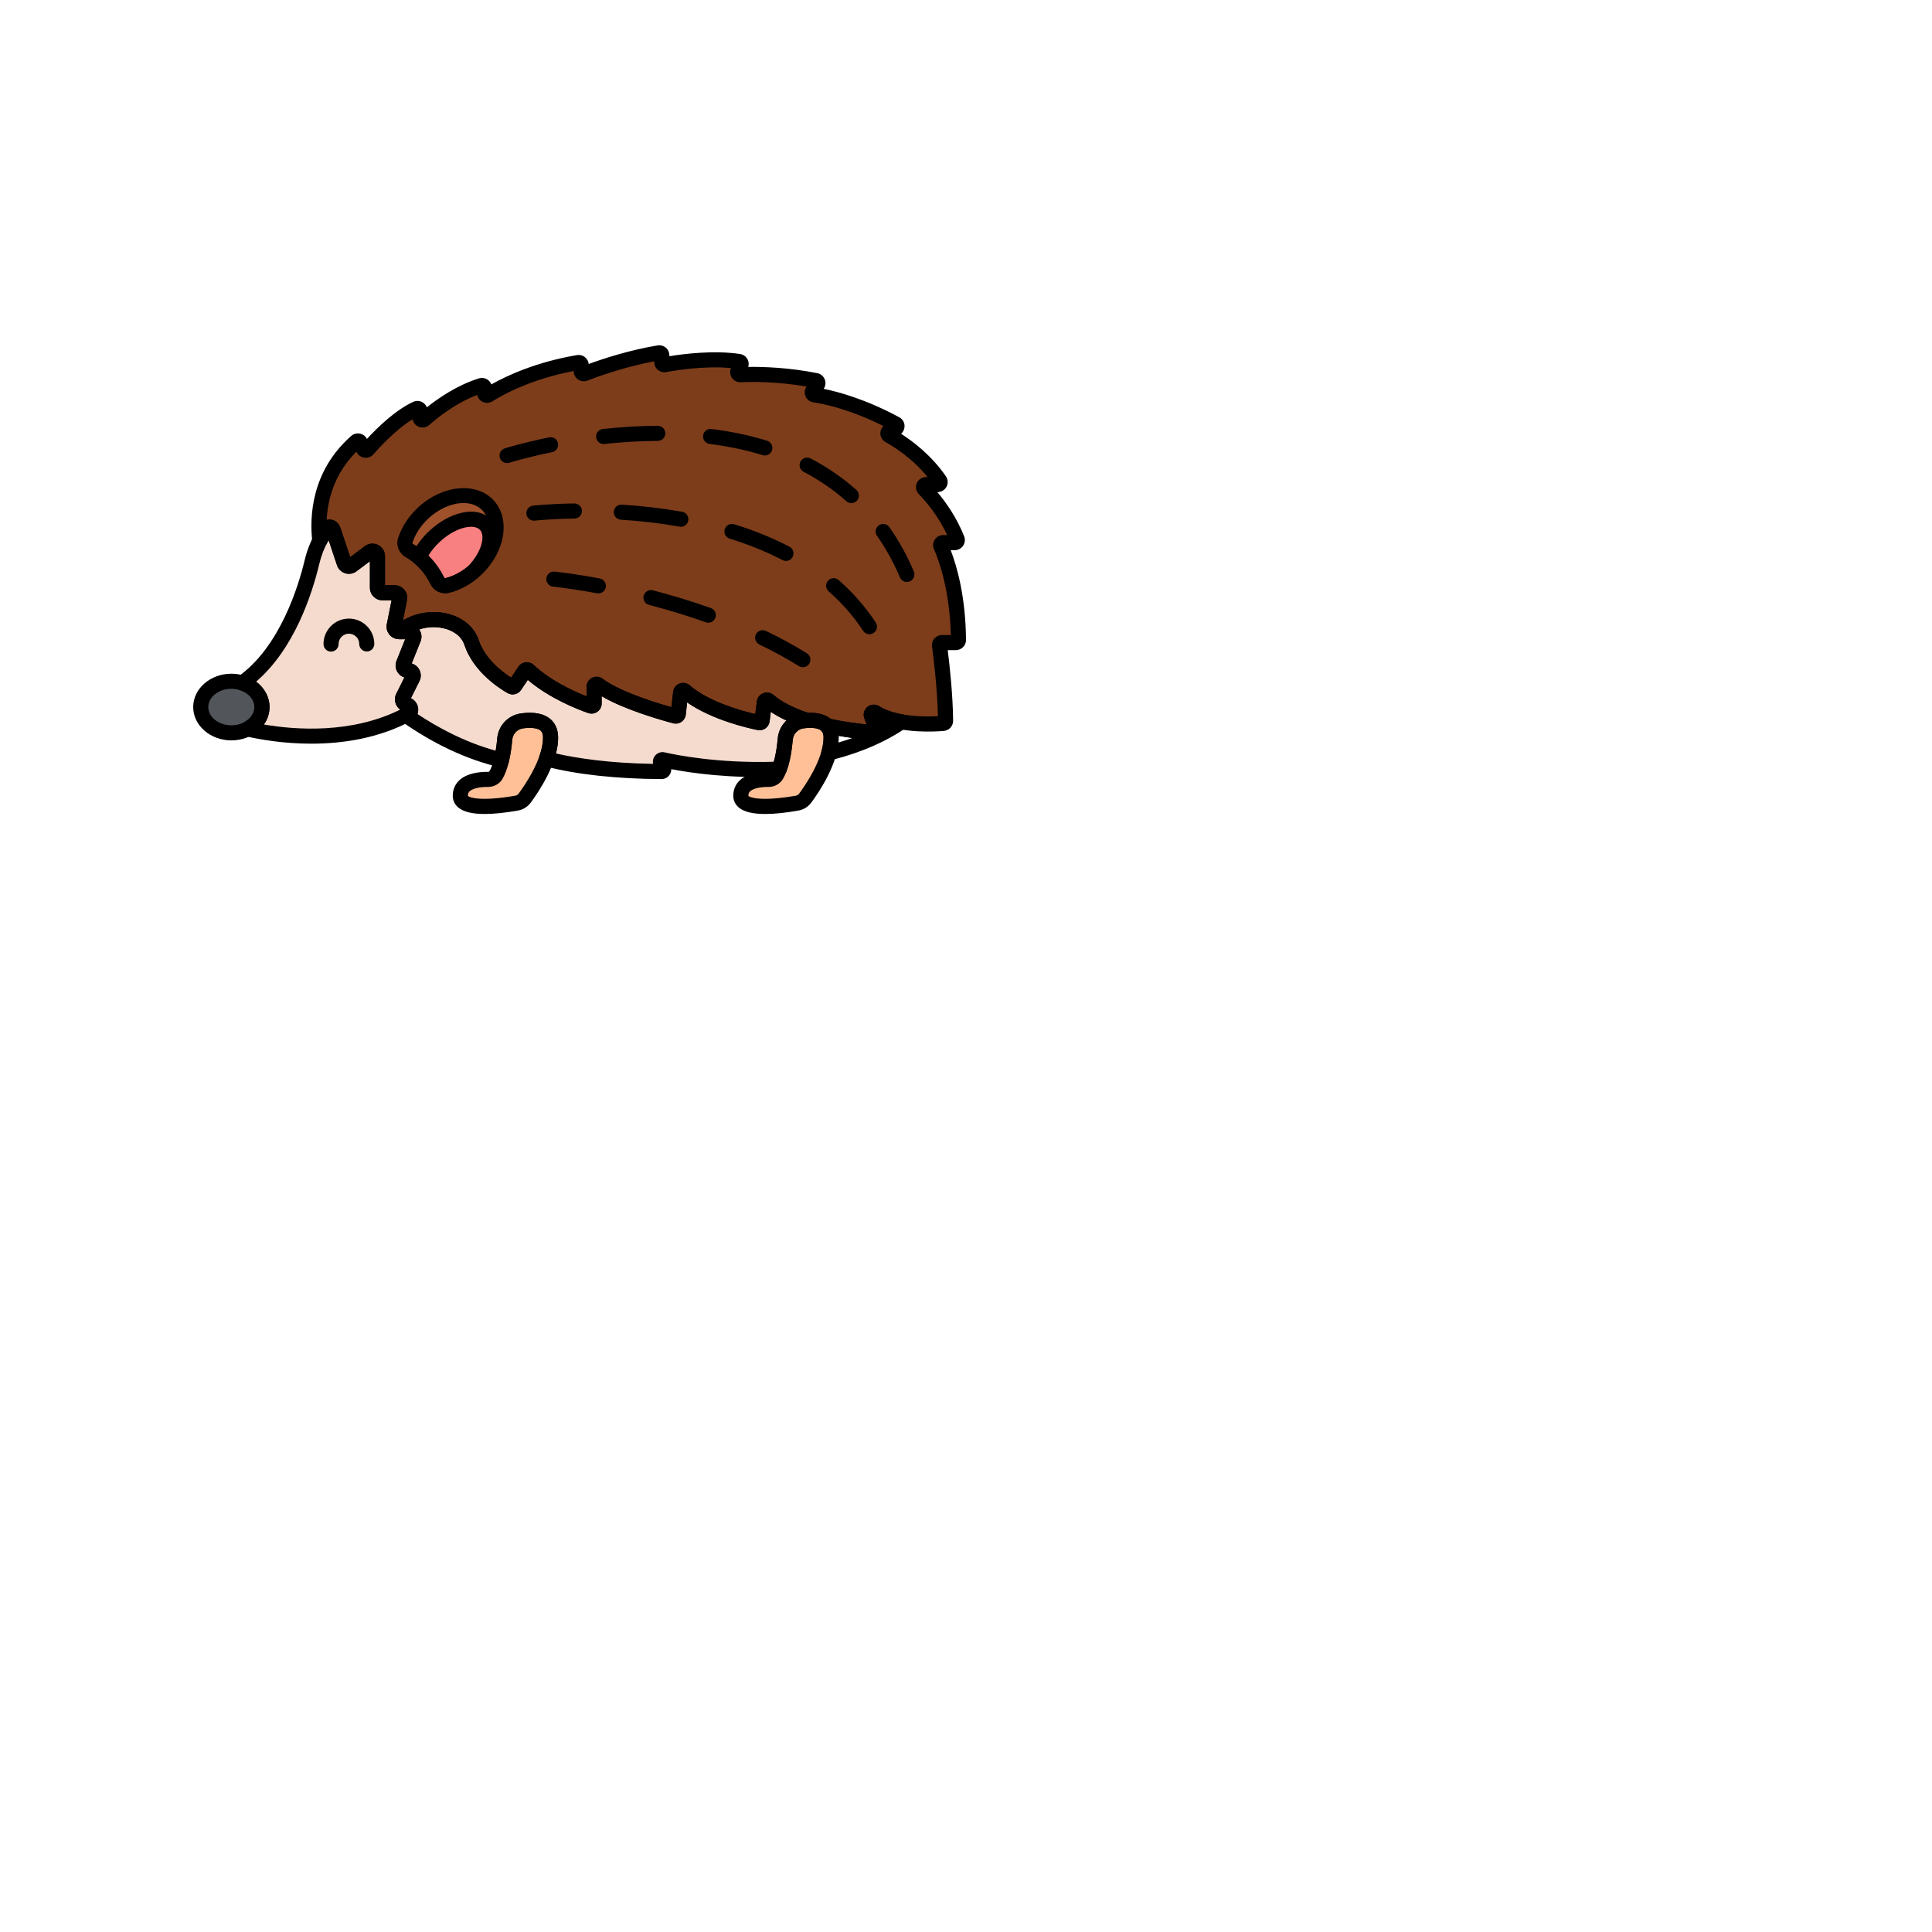 <svg enable-background="new 0 0 512 512" height="100" viewBox="-64 -64 640 640" width="100" xmlns="http://www.w3.org/2000/svg"><path d="m247.676 116.95c-.255-.565.154-1.203.774-1.203h3.816c.597 0 1.017-.604.797-1.159-3.219-8.123-8.371-14.046-10.891-16.629-.525-.538-.137-1.438.614-1.438h3.788c.679 0 1.095-.766.709-1.324-5.716-8.271-13.405-13.105-16.718-14.927-.628-.346-.565-1.264.101-1.531l1.94-.776c.667-.267.724-1.197.092-1.539-12.988-7.02-23.269-9.082-26.907-9.63-.636-.096-.931-.835-.545-1.349l1.521-2.029c.374-.5.099-1.226-.513-1.348-11.42-2.279-21.384-2.113-25.002-1.949-.648.029-1.081-.65-.791-1.23l.961-1.922c.257-.513-.055-1.139-.622-1.225-9.712-1.467-21.16.421-24.562 1.06-.523.098-1.001-.304-1.001-.837v-2.235c0-.525-.474-.93-.992-.845-11.035 1.823-21.212 5.557-24.558 6.859-.558.217-1.153-.196-1.153-.795v-2.009c0-.526-.482-.931-1.001-.843-15.808 2.668-26.25 8.526-29.746 10.727-.565.356-1.296-.056-1.296-.724v-1.55c0-.569-.552-.989-1.095-.821-8.6 2.659-15.899 8.561-18.858 11.19-.548.487-1.409.093-1.409-.64v-2.109c0-.623-.646-1.036-1.212-.776-6.71 3.085-13.762 10.766-16.123 13.479-.397.457-1.127.359-1.398-.183l-1.071-2.142c-.248-.497-.909-.631-1.326-.264-12.399 10.915-12.958 25-12.063 32.848.57-1.134 1.184-2.248 1.892-3.309 0-1.454 2.037-1.784 2.497-.405l3.678 11.033c.359 1.077 1.668 1.486 2.577.805l5.791-4.343c1.097-.823 2.663-.04 2.663 1.331v10.459c0 .919.745 1.664 1.664 1.664h4.031c1.05 0 1.838.961 1.632 1.99l-1.779 8.895c-.206 1.03.582 1.99 1.632 1.99h.345c7.639-6.628 20.878-4.727 23.66 3.617 2.712 8.136 10.779 13.211 13.194 14.579.387.219.875.098 1.121-.271l3.28-4.919c.293-.44.904-.501 1.289-.138 7.071 6.653 17.224 10.566 20.579 11.737.553.193 1.123-.22 1.123-.806v-5.505c0-.701.801-1.107 1.356-.679 6.591 5.079 21.542 9.28 25.46 10.322.503.134 1.006-.211 1.063-.728l.774-6.969c.075-.675.872-.997 1.387-.553 7.688 6.638 21.038 9.728 24.604 10.46.486.1.948-.236 1.01-.729l.752-6.011c.084-.67.872-.978 1.386-.54 3.39 2.889 7.987 5.002 12.768 6.547 2.505-.154 5.079.185 6.594 1.785 6.757 1.521 12.929 2.073 15.533 2.252.618.042 1.065-.568.847-1.148l-1.677-4.472c-.291-.775.57-1.444 1.271-1.003 7.219 4.537 19.349 3.843 22.518 3.57.443-.038.777-.405.773-.849-.075-9.831-1.55-21.585-2.002-24.973-.068-.51.329-.956.844-.956h4.575c.473 0 .859-.393.855-.865-.134-16.897-4.267-27.61-5.82-31.047z" fill="#7d3d1a"/><path d="m97.668 103.407c-4.819-5.17-14.443-4.032-21.494 2.541-2.866 2.672-4.859 5.829-5.897 8.984-.434 1.32.135 2.744 1.335 3.445 3.98 2.325 7.207 5.798 9.223 9.967.607 1.254 1.988 1.933 3.34 1.597 3.244-.805 6.563-2.578 9.452-5.271 7.051-6.573 8.86-16.093 4.041-21.263z" fill="#9e512b"/><path d="m96.825 109.817c-3.27-3.508-10.821-1.785-16.865 3.85-2.314 2.157-4.071 4.575-5.176 6.935 2.524 2.106 4.594 4.737 6.043 7.726.619 1.277 2.024 1.946 3.399 1.598 2.919-.738 5.897-2.264 8.567-4.533 5.288-5.488 7.116-12.267 4.032-15.576z" fill="#f98080"/><ellipse cx="12.647" cy="170.22" fill="#52565b" rx="10.147" ry="8.545"/><path d="m72.998 147.523c.437-1.093-.368-2.282-1.545-2.282h-3.238c-1.05 0-1.838-.961-1.632-1.99l1.779-8.895c.206-1.03-.582-1.99-1.632-1.99h-4.03c-.919 0-1.664-.745-1.664-1.664v-10.459c0-1.371-1.566-2.154-2.663-1.331l-5.791 4.343c-.909.681-2.218.272-2.577-.805l-3.42-10.259c-.407-1.221-2.041-1.44-2.755-.369-2.096 3.144-3.593 6.633-4.47 10.308-2.288 9.589-8.663 29.964-23.126 40.105 3.83 1.222 6.559 4.331 6.559 7.985 0 3.064-1.922 5.744-4.799 7.252 8.669 1.977 32.823 5.968 53.199-4.939 1.174-.629 1.115-2.342-.077-2.938l-.868-.434c-.822-.411-1.155-1.41-.744-2.232l3.202-6.404c.553-1.106-.252-2.408-1.488-2.408-1.177 0-1.982-1.189-1.545-2.282z" fill="#f4dbce"/><path d="m154.853 188.675c-.268-.535.205-1.139.788-1.005 4.488 1.033 18.905 3.882 38.492 3.114 1.16-3.004 1.724-6.877 1.988-9.9.274-3.144 2.679-5.688 5.808-6.095.471-.061.954-.107 1.439-.137-4.783-1.545-9.382-3.659-12.772-6.55-.512-.436-1.298-.123-1.382.544l-.752 6.011c-.062.492-.524.829-1.01.729-3.566-.732-16.916-3.822-24.604-10.46-.514-.444-1.312-.122-1.387.553l-.774 6.969c-.057.517-.56.862-1.063.728-3.918-1.042-18.869-5.243-25.46-10.322-.555-.428-1.356-.022-1.356.679v5.505c0 .586-.57.999-1.123.806-3.355-1.171-13.508-5.083-20.579-11.737-.385-.362-.996-.302-1.289.138l-3.28 4.919c-.246.37-.735.49-1.121.271-2.415-1.368-10.483-6.443-13.194-14.579-2.781-8.344-16.021-10.244-23.66-3.617h2.892c1.177 0 1.982 1.189 1.545 2.282l-3.325 8.311c-.437 1.093.368 2.282 1.545 2.282 1.237 0 2.042 1.302 1.488 2.408l-3.202 6.404c-.411.822-.078 1.822.744 2.233l.867.434c1.202.601 1.24 2.32.053 2.951-.241.128-.486.246-.728.371 7.955 5.613 18.957 11.828 31.693 14.832.555-2.321.88-4.793 1.061-6.865.274-3.144 2.679-5.688 5.808-6.095 4.252-.553 9.385-.054 9.385 5.579 0 2.286-.551 4.692-1.379 7.033 7.988 2.061 20.334 4.095 38.14 4.179.527.002.879-.554.643-1.026z" fill="#f4dbce"/><path d="m109.004 174.788c-3.129.407-5.534 2.951-5.808 6.095-.325 3.73-1.091 8.776-2.894 11.855-.542.926-1.563 1.456-2.636 1.448-2.94-.022-9.183.507-9.183 5.407 0 5.302 13.889 3.293 18.687 2.441 1.055-.187 1.99-.772 2.628-1.632 2.475-3.338 8.592-12.366 8.592-20.035-.001-5.632-5.135-6.131-9.386-5.579z" fill="#ffc097"/><path d="m201.928 174.788c-3.129.407-5.534 2.951-5.808 6.095-.325 3.73-1.091 8.776-2.894 11.855-.542.926-1.563 1.456-2.636 1.448-2.94-.022-9.183.507-9.183 5.407 0 5.302 13.889 3.293 18.687 2.441 1.055-.187 1.99-.772 2.628-1.632 2.475-3.338 8.592-12.366 8.592-20.035-.001-5.632-5.134-6.131-9.386-5.579z" fill="#ffc097"/><path d="m12.646 181.265c-6.973 0-12.646-4.954-12.646-11.045s5.673-11.045 12.646-11.045 12.647 4.955 12.647 11.045-5.673 11.045-12.647 11.045zm0-17.09c-4.216 0-7.646 2.712-7.646 6.045s3.431 6.045 7.646 6.045c4.217 0 7.647-2.712 7.647-6.045s-3.43-6.045-7.647-6.045z"/><path d="m39.134 182.354c-9.277 0-17.164-1.411-21.694-2.444-1.021-.233-1.788-1.077-1.924-2.115-.135-1.038.392-2.05 1.318-2.537 2.167-1.136 3.46-3.019 3.46-5.038 0-2.432-1.937-4.684-4.818-5.603-.905-.289-1.568-1.065-1.712-2.005-.143-.939.259-1.878 1.036-2.424 13.995-9.813 20.138-30.29 22.129-38.638.957-4.013 2.58-7.753 4.822-11.115.863-1.296 2.361-1.97 3.903-1.766 1.545.207 2.811 1.253 3.304 2.731l3.053 9.159 4.862-3.647c1.272-.952 2.941-1.102 4.362-.393 1.419.71 2.301 2.137 2.301 3.724v9.623h3.195c1.252 0 2.425.555 3.219 1.522.794.968 1.109 2.228.865 3.456l-1.58 7.896h2.218c1.384 0 2.673.684 3.448 1.83s.932 2.597.418 3.881l-2.932 7.33c.976.283 1.821.917 2.374 1.811.764 1.237.832 2.751.181 4.051l-2.827 5.655.119.06c1.401.7 2.286 2.112 2.309 3.684.021 1.551-.81 2.967-2.17 3.695-10.995 5.887-22.969 7.617-33.239 7.617zm-15.697-6.35c10.565 1.804 28.935 3.107 45.145-4.937-1.646-1.168-2.242-3.398-1.312-5.257l2.693-5.387c-.883-.279-1.659-.849-2.192-1.637-.775-1.146-.932-2.597-.418-3.881l2.866-7.165h-2.003c-1.253 0-2.427-.556-3.221-1.524-.794-.969-1.108-2.229-.862-3.457l1.579-7.894h-3.012c-2.296 0-4.164-1.868-4.164-4.164v-8.787l-4.453 3.34c-1.068.801-2.47 1.042-3.742.643-1.274-.398-2.286-1.393-2.707-2.659l-2.775-8.326c-1.377 2.413-2.405 5.027-3.066 7.797-2.441 10.238-8.315 28.231-20.953 39.104 2.765 2.061 4.455 5.119 4.455 8.406-.001 2.095-.658 4.082-1.858 5.785zm47.782-15.387h.01z"/><path d="m45.665 151.856c-1.377 0-2.495-1.114-2.5-2.492-.016-4.641 3.748-8.429 8.39-8.444h.026c2.238 0 4.344.868 5.932 2.446 1.596 1.584 2.478 3.695 2.484 5.944.004 1.38-1.112 2.503-2.492 2.507-.003 0-.006 0-.008 0-1.377 0-2.496-1.114-2.5-2.493-.003-.912-.36-1.769-1.008-2.412-.645-.641-1.5-.993-2.408-.993-.003 0-.007 0-.011 0-1.884.006-3.411 1.543-3.405 3.427.005 1.381-1.111 2.504-2.492 2.508-.002.002-.005.002-.008.002z"/><path d="m225.556 181.191c-.077 0-.153-.002-.231-.008-2.447-.167-8.895-.728-15.911-2.307-.484-.109-.926-.36-1.267-.72-.746-.788-2.388-1.146-4.626-1.009-.312.021-.624-.02-.922-.116-4.482-1.448-8.256-3.204-11.26-5.234l-.396 3.171c-.115.925-.615 1.767-1.372 2.309-.754.542-1.71.746-2.62.558-3.619-.743-15.176-3.454-23.329-9.153l-.449 4.042c-.107.972-.632 1.845-1.438 2.396s-1.81.723-2.752.472c-3.927-1.045-16.138-4.506-23.673-8.971v2.417c0 1.086-.527 2.109-1.411 2.736-.883.626-2.017.786-3.037.43-3.766-1.314-12.893-4.908-20.023-10.983l-2.221 3.331c-.968 1.454-2.917 1.918-4.432 1.061-2.607-1.476-11.343-6.987-14.336-15.964-1.165-3.496-4.517-4.887-6.41-5.406-4.582-1.254-9.774-.12-13.239 2.886-.455.395-1.037.612-1.639.612h-.345c-1.253 0-2.427-.556-3.221-1.524-.794-.969-1.108-2.229-.862-3.457l1.579-7.894h-3.013c-2.296 0-4.164-1.868-4.164-4.164v-8.787l-4.453 3.34c-1.067.801-2.468 1.042-3.74.644-1.273-.398-2.286-1.391-2.709-2.657l-2.769-8.305c-.226.408-.455.844-.693 1.318-.497.988-1.579 1.529-2.672 1.338-1.088-.194-1.92-1.08-2.045-2.178-.917-8.028-.46-23.252 12.894-35.008.783-.689 1.814-.97 2.851-.771 1.022.199 1.878.842 2.351 1.767 3.398-3.684 9.4-9.557 15.325-12.281 1.04-.48 2.243-.397 3.211.223.604.387 1.057.945 1.312 1.589 3.787-3.021 10.094-7.377 17.262-9.594 1.008-.312 2.117-.122 2.968.506.518.382.909.903 1.138 1.491 5.026-2.833 14.762-7.411 28.354-9.705.978-.163 1.968.108 2.726.748.663.56 1.078 1.345 1.171 2.194 4.784-1.751 13.454-4.605 22.823-6.153.974-.158 1.96.113 2.713.751.754.64 1.187 1.572 1.187 2.56v.272c4.818-.788 14.775-2.041 23.436-.732 1.05.158 1.971.818 2.462 1.764.403.778.483 1.682.237 2.509 4.887-.066 13.383.18 22.872 2.073 1.134.226 2.059 1.007 2.472 2.09.397 1.039.26 2.186-.366 3.095 5.055 1.028 14.127 3.526 25.037 9.423 1.153.623 1.824 1.825 1.749 3.137-.054.928-.471 1.759-1.141 2.339 3.98 2.543 10.08 7.179 14.845 14.073.706 1.024.785 2.344.206 3.447-.583 1.109-1.722 1.799-2.972 1.799h-.068c2.825 3.345 6.388 8.357 8.88 14.646.408 1.025.28 2.188-.343 3.106-.627.923-1.665 1.474-2.778 1.474h-1.342c1.986 5.142 4.958 15.226 5.076 29.725.008.901-.339 1.751-.976 2.393-.635.641-1.48.993-2.38.993h-2.699c.6 4.794 1.717 14.824 1.782 23.41.016 1.733-1.328 3.21-3.058 3.359-3.115.268-12.63.775-20.214-2.068l.227.604c.403 1.072.235 2.262-.448 3.181-.637.854-1.627 1.347-2.681 1.347zm-14.393-7.048c4.674 1.014 9.028 1.557 11.923 1.837l-.762-2.032c-.505-1.345-.099-2.856 1.011-3.762 1.122-.914 2.7-1.009 3.932-.237 5.715 3.592 15.343 3.52 19.438 3.302-.203-9.333-1.534-19.944-1.956-23.106-.128-.954.162-1.917.796-2.643.637-.727 1.557-1.144 2.525-1.144h2.903c-.386-15.702-4.338-25.64-5.574-28.379-.472-1.042-.383-2.238.236-3.199s1.672-1.534 2.815-1.534h1.315c-2.992-6.449-7.072-11.173-9.383-13.542-.941-.965-1.211-2.391-.688-3.633.524-1.246 1.738-2.051 3.091-2.051h.488c-5.165-6.335-11.302-10.125-13.913-11.561-1.144-.629-1.805-1.829-1.726-3.133.053-.856.416-1.629 1.002-2.198-11.188-5.602-19.843-7.354-23.218-7.862-1.175-.177-2.145-.939-2.595-2.038-.437-1.066-.304-2.249.353-3.188-9.991-1.712-18.457-1.577-21.812-1.423-1.165.054-2.31-.528-2.954-1.517-.611-.942-.707-2.138-.263-3.164-8.805-.839-18.501.771-21.449 1.324-.979.184-1.983-.075-2.75-.711-.771-.639-1.212-1.58-1.212-2.583v-.276c-10.198 1.905-19.434 5.33-22.144 6.385-1.029.401-2.188.268-3.099-.355-.914-.625-1.46-1.661-1.46-2.77v-.045c-14.151 2.692-23.473 7.866-26.915 10.034-1.03.648-2.331.685-3.396.098-.852-.47-1.445-1.28-1.652-2.208-7.311 2.78-13.438 7.796-15.873 9.958-.979.874-2.389 1.089-3.59.552-1.014-.456-1.726-1.381-1.924-2.451-5.649 3.437-11.259 9.62-13.005 11.626-.734.844-1.832 1.263-2.943 1.122s-2.074-.824-2.576-1.828l-.087-.174c-7.317 7.265-9.502 15.803-9.858 22.514.096-.023.192-.042.291-.059 1.832-.298 3.603.769 4.191 2.538l3.312 9.932 4.862-3.647c1.27-.952 2.941-1.104 4.361-.394s2.302 2.137 2.302 3.725v9.623h3.195c1.252 0 2.425.555 3.219 1.522.794.968 1.109 2.228.865 3.456l-1.334 6.665c4.472-2.656 10.172-3.487 15.276-2.089 4.862 1.331 8.446 4.483 9.835 8.647 2.062 6.189 7.724 10.481 10.737 12.4l2.405-3.608c.548-.821 1.422-1.355 2.398-1.466.985-.114 1.961.213 2.685.894 5.558 5.23 13.286 8.729 17.49 10.379v-3.133c0-1.288.718-2.441 1.873-3.01 1.149-.567 2.491-.432 3.508.349 4.551 3.506 14.394 7.047 22.727 9.382l.562-5.052c.136-1.238.941-2.292 2.103-2.749 1.155-.455 2.459-.234 3.401.578 6.303 5.442 17.105 8.433 21.725 9.518l.527-4.214c.153-1.225.962-2.262 2.11-2.707 1.147-.445 2.442-.225 3.378.574 2.706 2.306 6.568 4.3 11.483 5.929 3.211-.117 5.713.555 7.462 2.012z"/><path d="m155.153 194.08c-.005 0-.011 0-.016 0-15.043-.072-28.081-1.505-38.753-4.259-.679-.175-1.253-.627-1.582-1.247-.329-.619-.384-1.347-.149-2.008.819-2.318 1.235-4.403 1.235-6.199 0-1.64-.602-2.168-.799-2.342-.949-.834-3.048-1.111-5.764-.758-1.969.256-3.466 1.833-3.641 3.833-.159 1.827-.482 4.565-1.119 7.229-.321 1.34-1.659 2.166-3.006 1.852-10.951-2.583-21.906-7.705-32.561-15.223-.714-.503-1.113-1.343-1.053-2.215.043-.616.31-1.184.737-1.606-1.722-1.146-2.363-3.43-1.417-5.326l2.695-5.389c-.883-.279-1.659-.849-2.192-1.637-.775-1.146-.932-2.597-.418-3.881l2.866-7.165h-1.658c-1.043 0-1.978-.648-2.342-1.625-.365-.978-.085-2.079.703-2.763 4.691-4.071 11.694-5.614 17.836-3.933 4.862 1.331 8.446 4.483 9.835 8.647 2.062 6.189 7.724 10.481 10.737 12.4l2.405-3.608c.549-.821 1.423-1.355 2.399-1.466.992-.114 1.96.214 2.684.894 5.559 5.231 13.286 8.73 17.49 10.379v-3.133c0-1.288.718-2.441 1.873-3.01 1.149-.567 2.491-.432 3.508.349 4.551 3.506 14.394 7.047 22.727 9.382l.562-5.052c.136-1.238.941-2.292 2.103-2.749 1.155-.455 2.459-.234 3.401.578 6.304 5.442 17.105 8.433 21.725 9.518l.527-4.215c.152-1.223.96-2.261 2.109-2.708 1.146-.445 2.438-.226 3.374.571 2.785 2.375 6.795 4.419 11.919 6.074 1.144.369 1.862 1.5 1.712 2.692s-1.128 2.108-2.327 2.182c-.427.026-.853.066-1.269.121-1.97.256-3.467 1.833-3.642 3.833-.258 2.962-.84 7.203-2.146 10.583-.359.93-1.237 1.558-2.234 1.597-16.349.639-29.066-1.167-35.862-2.483.013.61-.15 1.221-.486 1.762-.589.957-1.608 1.524-2.726 1.524zm-1.597-2.409h.01zm-33.382-6.076c6.879 1.568 17.447 3.203 32.177 3.454-.209-.926.004-1.9.612-2.674.774-.984 2.008-1.423 3.237-1.142 3.835.883 17.521 3.642 36.116 3.111.745-2.555 1.123-5.493 1.313-7.678.207-2.373 1.272-4.471 2.896-5.982-1.924-.888-3.655-1.852-5.188-2.888l-.396 3.172c-.115.925-.615 1.767-1.372 2.309-.754.542-1.71.746-2.62.558-3.619-.743-15.175-3.454-23.329-9.153l-.449 4.042c-.107.971-.632 1.844-1.437 2.395-.806.551-1.81.725-2.752.474-3.929-1.045-16.14-4.506-23.675-8.971v2.417c0 1.085-.527 2.108-1.411 2.736-.881.626-2.016.787-3.036.43-3.766-1.314-12.892-4.907-20.024-10.983l-2.221 3.331c-.967 1.454-2.914 1.92-4.432 1.061-2.607-1.476-11.343-6.987-14.336-15.964-1.165-3.496-4.517-4.887-6.41-5.406-2.811-.769-5.85-.639-8.578.268.014.02.027.04.041.06.775 1.146.932 2.597.418 3.881l-2.932 7.329c.976.283 1.821.917 2.374 1.811.764 1.237.832 2.751.181 4.051l-2.827 5.655.119.06c1.401.7 2.285 2.11 2.305 3.68.007.516-.081 1.017-.251 1.483 6.453 4.292 15.502 9.291 25.915 12.154.252-1.512.408-2.932.502-4.009.38-4.36 3.66-7.796 7.977-8.357 4.32-.563 7.588.097 9.708 1.959 1.14 1.001 2.499 2.873 2.499 6.099.001 1.618-.24 3.368-.714 5.227z"/><path d="m210.559 187.901c-.669 0-1.319-.269-1.796-.761-.615-.635-.849-1.547-.615-2.399.441-1.615.666-3.086.666-4.374 0-1.014-.219-1.737-.668-2.212-.756-.799-.9-1.998-.356-2.954s1.648-1.443 2.722-1.203c4.918 1.107 9.546 1.688 12.575 1.981l-.762-2.032c-.507-1.35-.094-2.872 1.03-3.786 1.111-.905 2.672-.998 3.877-.235 1.95 1.235 4.576 2.153 7.807 2.73.997.178 1.788.94 2.004 1.93.215.99-.188 2.012-1.022 2.587-9.062 6.263-19.478 9.366-24.879 10.658-.195.048-.39.07-.583.07zm3.238-8.146c.011.201.017.405.017.612 0 .524-.024 1.057-.074 1.603 1.414-.413 2.978-.911 4.634-1.504-1.415-.19-2.957-.424-4.577-.711z"/><path d="m83.499 132.524c-2.044 0-3.988-1.176-4.915-3.091-1.803-3.727-4.649-6.803-8.233-8.897-2.248-1.312-3.255-3.938-2.449-6.385 1.214-3.688 3.485-7.157 6.568-10.03 8.047-7.503 19.276-8.587 25.026-2.418h.001c5.751 6.17 3.883 17.293-4.165 24.796-3.107 2.896-6.757 4.926-10.555 5.869-.424.105-.853.156-1.278.156zm6.042-29.888c-3.728 0-8.057 1.779-11.662 5.141-2.469 2.301-4.276 5.045-5.228 7.936-.062.186.029.393.221.504 4.445 2.597 7.977 6.414 10.214 11.038.096.2.297.305.487.259 2.975-.739 5.862-2.354 8.349-4.673 6.032-5.623 7.789-13.577 3.917-17.73-1.557-1.669-3.791-2.475-6.298-2.475z"/><path d="m96.593 205.643c-4.136 0-7.068-.711-8.765-2.133-1.207-1.012-1.846-2.367-1.846-3.917 0-1.938.696-3.654 2.013-4.961 2.495-2.478 6.629-2.975 9.689-2.945h.005c.198 0 .381-.084.455-.211 1.226-2.094 2.135-5.932 2.561-10.809.38-4.36 3.66-7.796 7.977-8.357 4.32-.563 7.588.097 9.708 1.959 1.14 1.001 2.499 2.873 2.499 6.099 0 8.366-6.353 17.839-9.083 21.523-1.023 1.381-2.515 2.306-4.2 2.605-4.307.765-7.983 1.147-11.013 1.147zm.891-8.957c-2.798 0-5.021.555-5.967 1.495-.249.248-.535.631-.535 1.412.508.791 5.195 1.854 15.749-.02.422-.075.797-.309 1.057-.659 1.9-2.564 8.101-11.478 8.101-18.546 0-1.64-.602-2.168-.799-2.342-.949-.834-3.048-1.111-5.764-.758-1.969.256-3.466 1.833-3.641 3.833-.502 5.762-1.588 10.103-3.227 12.901-.971 1.659-2.796 2.685-4.771 2.685-.061.001-.134-.001-.203-.001zm11.52-21.897h.01z"/><path d="m189.518 205.643c-4.136 0-7.069-.711-8.766-2.133-1.207-1.012-1.846-2.367-1.846-3.917 0-1.938.696-3.654 2.013-4.96 2.497-2.477 6.667-2.976 9.69-2.946h.005c.198 0 .381-.085.456-.212 1.225-2.092 2.134-5.931 2.56-10.808.38-4.36 3.66-7.796 7.977-8.357 4.321-.563 7.588.097 9.708 1.959 1.14 1.001 2.499 2.873 2.499 6.099 0 8.366-6.353 17.839-9.083 21.523-1.025 1.382-2.517 2.307-4.2 2.605-4.307.765-7.983 1.147-11.013 1.147zm.891-8.957c-2.798 0-5.021.555-5.968 1.495-.249.247-.535.631-.535 1.412.507.791 5.195 1.854 15.75-.02.422-.075.797-.309 1.058-.661 1.899-2.562 8.1-11.476 8.1-18.545 0-1.64-.602-2.168-.799-2.342-.948-.834-3.049-1.111-5.764-.758-1.969.256-3.466 1.833-3.641 3.833-.502 5.762-1.588 10.103-3.227 12.901-.973 1.659-2.798 2.685-4.771 2.685-.063.002-.134 0-.203 0zm11.52-21.897h.01z"/><path d="m236.424 128.787c-.972 0-1.896-.569-2.301-1.52-2.125-4.98-4.684-9.616-7.604-13.778-.793-1.13-.52-2.689.611-3.482 1.13-.792 2.688-.52 3.482.61 3.12 4.447 5.849 9.389 8.11 14.688.541 1.27-.049 2.738-1.318 3.28-.32.138-.653.202-.98.202z"/><path d="m218.02 102.666c-.593 0-1.188-.21-1.665-.636-4.195-3.751-8.952-7.022-14.14-9.724-1.225-.638-1.701-2.147-1.063-3.372.639-1.224 2.149-1.702 3.372-1.062 5.557 2.894 10.658 6.403 15.163 10.431 1.029.92 1.118 2.501.197 3.53-.493.551-1.178.833-1.864.833z"/><path d="m189.367 86.884c-.244 0-.492-.036-.738-.112-5.448-1.681-11.354-2.929-17.553-3.709-1.369-.172-2.341-1.423-2.168-2.792s1.408-2.339 2.793-2.168c6.485.816 12.677 2.126 18.402 3.893 1.319.407 2.059 1.806 1.651 3.125-.33 1.074-1.319 1.763-2.387 1.763z"/><path d="m135.962 83.088c-1.26 0-2.343-.949-2.482-2.229-.149-1.373.842-2.607 2.215-2.756 6.208-.676 12.332-1.028 18.2-1.045h.008c1.378 0 2.496 1.114 2.5 2.493.004 1.381-1.112 2.503-2.492 2.507-5.693.017-11.64.358-17.675 1.016-.092.009-.184.014-.274.014z"/><path d="m103.97 89.409c-1.059 0-2.041-.677-2.381-1.739-.421-1.315.304-2.722 1.619-3.142.231-.074 5.77-1.834 14.682-3.645 1.353-.271 2.673.599 2.948 1.953.274 1.353-.6 2.673-1.952 2.948-8.621 1.75-14.101 3.489-14.154 3.507-.253.079-.51.118-.762.118z"/><path d="m224.014 146.098c-.813 0-1.612-.397-2.093-1.129-3.135-4.779-6.974-9.176-11.41-13.068-1.038-.911-1.142-2.49-.23-3.528.911-1.039 2.489-1.142 3.527-.231 4.775 4.189 8.912 8.928 12.295 14.084.757 1.154.435 2.704-.72 3.461-.423.278-.899.411-1.369.411z"/><path d="m196.362 121.82c-.39 0-.785-.091-1.154-.284-5.283-2.757-11.162-5.144-17.475-7.094-1.318-.408-2.058-1.807-1.65-3.126.408-1.32 1.809-2.055 3.127-1.651 6.6 2.039 12.761 4.542 18.311 7.438 1.225.639 1.699 2.149 1.06 3.373-.446.855-1.317 1.344-2.219 1.344z"/><path d="m161.54 110.496c-.146 0-.292-.013-.44-.039-6.187-1.099-12.727-1.874-19.436-2.302-1.378-.088-2.424-1.277-2.336-2.655.088-1.376 1.256-2.423 2.654-2.335 6.896.441 13.622 1.238 19.992 2.37 1.359.241 2.266 1.539 2.024 2.898-.215 1.211-1.269 2.063-2.458 2.063z"/><path d="m112.849 108.483c-1.254 0-2.336-.941-2.481-2.217-.156-1.372.829-2.611 2.201-2.767.217-.025 5.405-.607 13.675-.724h.036c1.364 0 2.479 1.096 2.499 2.464.02 1.381-1.084 2.516-2.465 2.535-8.022.114-13.128.687-13.179.693-.096.011-.192.016-.286.016z"/><path d="m201.964 157.023c-.449 0-.904-.121-1.314-.375-4.047-2.506-8.449-4.908-13.085-7.14-1.244-.599-1.768-2.093-1.169-3.337.6-1.243 2.093-1.768 3.337-1.168 4.795 2.308 9.354 4.795 13.55 7.394 1.174.727 1.536 2.268.81 3.441-.475.765-1.292 1.185-2.129 1.185z"/><path d="m170.636 142.285c-.278 0-.562-.046-.839-.146-5.961-2.123-12.28-4.059-18.783-5.752-1.336-.348-2.137-1.714-1.788-3.05.348-1.336 1.711-2.134 3.05-1.789 6.642 1.731 13.102 3.709 19.199 5.881 1.301.463 1.979 1.893 1.517 3.194-.366 1.023-1.329 1.662-2.356 1.662z"/><path d="m134.212 132.579c-.152 0-.306-.014-.461-.043-8.794-1.639-14.477-2.198-14.533-2.204-1.374-.133-2.38-1.355-2.247-2.729s1.356-2.378 2.729-2.247c.239.023 5.959.586 14.967 2.265 1.357.253 2.253 1.558 2 2.916-.225 1.202-1.274 2.042-2.455 2.042z"/><path d="m83.474 132.521c-2.054 0-3.955-1.16-4.896-3.102-1.275-2.631-3.141-5.016-5.395-6.897-.872-.728-1.144-1.951-.663-2.979 1.281-2.737 3.265-5.401 5.736-7.704 3.24-3.021 7.012-5.138 10.62-5.962 4.089-.934 7.562-.14 9.777 2.236 4.063 4.36 2.356 12.356-4.061 19.015-.058.06-.117.116-.181.17-2.883 2.45-6.193 4.197-9.573 5.052-.456.114-.914.171-1.364.171zm-5.567-12.461c2.116 2.076 3.884 4.526 5.169 7.178.105.217.317.317.536.264 2.607-.66 5.187-2.019 7.467-3.935 4.585-4.809 5.732-10.099 3.917-12.045-.001 0-.001 0-.001 0-.935-1.004-2.762-1.282-5.006-.771-2.723.622-5.757 2.351-8.324 4.745-1.51 1.406-2.786 2.96-3.758 4.564zm14.886 5.332h.01z"/></svg>